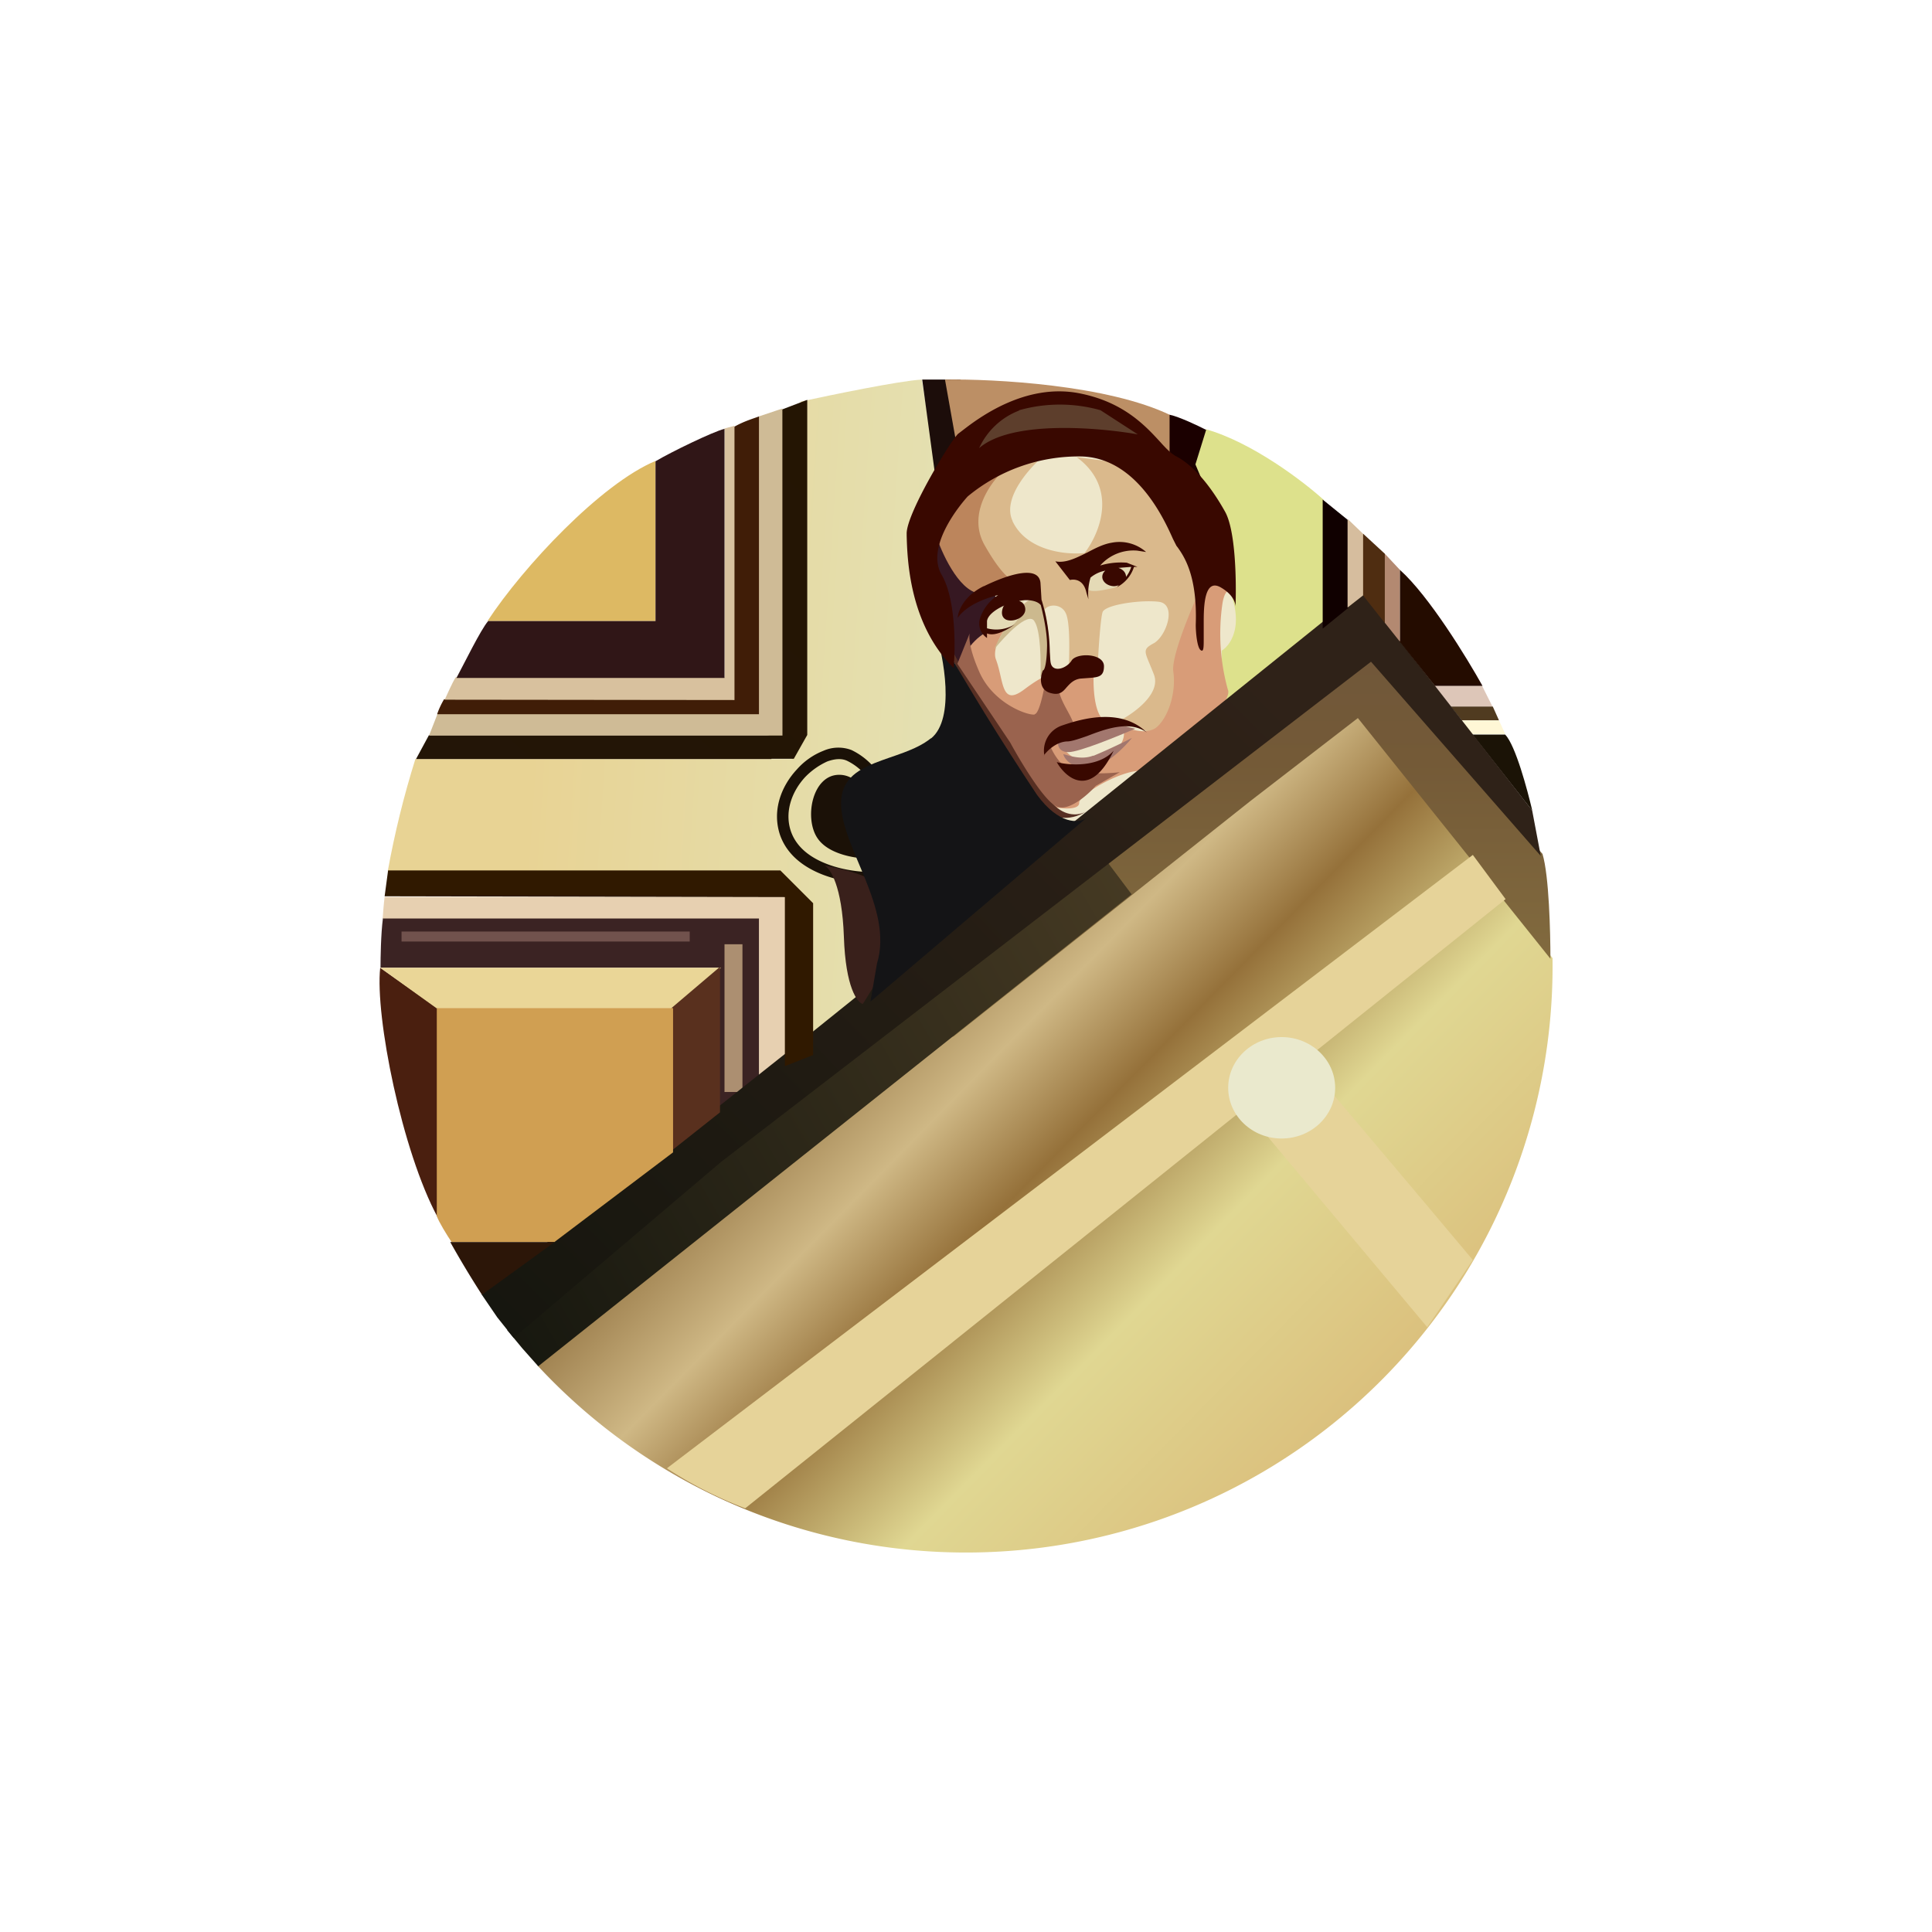 <svg xmlns="http://www.w3.org/2000/svg" width="24" height="24" fill="none" viewBox="0 0 24 24"><path fill="#DDC6B8" d="m18.021 8.777-.201-.257h.591l.129.257z"/><path fill="#503B20" d="M18.544 8.777h-.523l.137.172h.463z"/><path fill="#FFF7D6" d="m18.287 9.125-.128-.176h.462l.078.171h-.412z"/><path fill="#1B1306" d="m19.029 10.063-.738-.938h.407c.13.137.275.685.335.938z"/><path fill="#DDE18C" d="m14.721 5.979.258-.647c.578.163 1.22.655 1.465.878v1.573L15.214 9l-.488-3.017z"/><path fill="url(#PEOPLE__a)" d="M5.16 9.429q-.215.685-.343 1.393l4.359.115.771.146v1.989l1.042-.947-.125-1.702.887-1.011.116-.969-.377-1.26L11.657 6l-.206-1.285c-.287.017-1.127.192-1.508.274V8.49l-.107.939z"/><path fill="#EEE7CB" d="M12.129 8.525c-.343-.588-.25-2.015-.155-2.658.549-.514 1.487-.325 1.886-.167.309.249.994.875 1.316 1.436.321.557.133.866 0 .947v.707c-.515.515-1.59 1.552-1.8 1.543-.266-.017-.823-1.071-1.252-1.808z"/><path fill="#DAB98C" d="M12.579 6.472c-.138-.287.227-.686.428-.845-.253-.111-.887.24-1.007.755-.12.514.463.78.668.874.168.073.27.287.3.386-.034-.129.193-.172.266-.035.077.129.039.69.043.742 0 .038.24-.052.36-.103.009-.18.034-.566.06-.643.034-.09.463-.154.694-.128.232.025.103.42-.055.514-.163.086-.112.103 0 .394.085.236-.245.472-.42.566l.66.27.124-.699c.09-.368.279-1.118.283-1.165a6 6 0 0 0-.283-1.003A6 6 0 0 0 14 5.76l-.625-.081c.523.386.283.951.098 1.191-.257.026-.728-.038-.896-.398"/><path fill="#D89C78" d="M12.373 8.195c-.082-.21.266-.605.446-.78-.253.24-.472.372-.545.41l-.403.322.403.66.806 1.217c.107.022.326.043.326-.05 0-.12.608-.447.792-.39.18.05 1.145-.832 1.055-1.017a2.6 2.6 0 0 1-.069-1.058c.043-.304.193-.094.035-.244-.13-.13-.28.034-.343.128-.107.244-.33.78-.3.956.03.214-.035.506-.185.664-.12.129-.351.052-.454 0 .043.069.06.24-.184.394-.309.189-.643-.111-.54-.244.103-.128.827-.171.574-.184-.206-.017-.214-.472-.197-.699l-.553.116c-.013-.013-.09 0-.317.171-.287.215-.249-.111-.347-.372"/><path fill="#BC855C" d="M12.231 6.772c-.223-.395.09-.81.279-.965-.322.138-.969.528-1.011.965a.785.785 0 0 0 .428.771l.703-.326c-.043.018-.176-.051-.399-.445"/><path fill="url(#PEOPLE__b)" d="M12.004 19.286a7.284 7.284 0 0 0 7.282-7.384L16.91 8.82 6.677 16.963a7.25 7.25 0 0 0 5.327 2.323"/><path fill="#572F23" d="M11.94 8.177c-.249-.222-.116-.017-.184-.132q.495.96 1.071 1.872c.236.343.544.249.669.159-.06.043-.228.086-.39-.064-.202-.185-.857-1.56-1.166-1.835"/><path fill="url(#PEOPLE__c)" d="m11.841 12.879-.235-.484 5.391-4.23 2.164 2.442c.082.266.099.978.099 1.303L16.868 8.92l-1.332 1.028z"/><path fill="url(#PEOPLE__d)" d="m14.057 11.109-7.371 5.863-.198-.223-.188-.227 7.38-5.915z"/><path fill="#E6D399" d="M9.257 18.737a5 5 0 0 1-.973-.497l10.012-7.62.407.549z"/><path fill="#E6D399" d="m17.73 16.487-2.336-2.79c.206-.235.617-.707.643-.707.021 0 1.513 1.774 2.259 2.662z"/><path fill="#EAE9CD" d="M15.921 14.143c.367 0 .665-.282.665-.63s-.298-.63-.665-.63c-.366 0-.664.282-.664.63s.298.63.664.63"/><path fill="#361822" d="M12.206 7.372c-.258.021-.485-.45-.566-.686l-.064.917.415.78c-.107-.244.129-.454.262-.531l.03-.249c.085-.086.18-.257-.077-.231"/><path fill="#9A634E" d="M12.853 8.872c.064-.009.128-.352.15-.523.085-.017.231-.009.163.137-.086.18.295.549.124.561a.35.35 0 0 0-.261.176c.038.112.158.343.355.369s.433.013.527 0l-.3.171c-.094.107-.321.309-.471.261-.154-.047-.459-.557-.591-.8l-.656-.978.154-.381c-.013.042-.008.205.129.505.18.377.591.519.677.506z"/><path fill="#CCB98E" d="M12.849 7.715c-.078-.12-.365.184-.498.35.107-.273.463-.758.57-.625.107.129.116.677.133.935l-.128.03c.004-.18.004-.575-.078-.69"/><path fill="#A2776E" d="M13.273 9.343c-.133 0-.137-.103-.129-.154-.017.008-.004-.004.214-.073.566-.171.605-.086.746-.064-.201.085-.694.291-.831.291"/><path fill="#A2776E" d="M13.581 9.386c-.158.064-.334-.013-.372-.017.012.051.085.158.274.18.193.021.467-.244.578-.382a7 7 0 0 1-.48.223z"/><path fill="#390800" d="M12.973 9.382a.33.33 0 0 1 .218-.369c.27-.094.742-.218 1.055.086-.215-.154-.515-.043-.738.043-.098.034-.184.064-.24.068-.145 0-.257.116-.3.172zm.154.085c.159.043.523.065.707-.141-.287.6-.591.343-.707.141"/><path fill="url(#PEOPLE__e)" d="M9.583 9.429H5.168l.16-.296h4.186c.154 0 .159-.086.142-.128V5.109l.372-.142V9.13l-.167.296h-.278z"/><path fill="#CFBB96" d="M9.72 9.137H5.33l.107-.274h3.99v-3.69l.292-.098z"/><path fill="#401D07" d="M9.428 8.872H5.43a1 1 0 0 1 .086-.185H9.12V5.302c.12-.069.24-.103.308-.129z"/><path fill="#D8C19E" d="M5.661 8.413c-.043.069-.107.214-.137.279l3.6.004V5.289L9 5.323v3.09z"/><path fill="#DDB963" d="M8.143 5.726c-.677.283-1.642 1.311-2.087 1.989h2.087z"/><path fill="#301617" d="M6.064 7.715c-.09.102-.304.54-.394.707H9V5.327c-.142.035-.664.288-.857.403v1.985z"/><path fill="#E7D0B1" d="M9.754 11.143H4.778c-.012.086-.02.214-.025.274h4.675v2.105l.326-.125z"/><path fill="#3B2323" d="M4.757 11.405c-.026.2-.03.497-.03.617h4.2v1.825l.501-.347V11.41h-4.67z"/><path fill="#71524D" d="M4.988 11.572h3.58v.124h-3.58z"/><path fill="#AC8F71" d="M9 11.73h.223v1.835H9z"/><path fill="url(#PEOPLE__f)" d="M9.874 12.995 5.983 16.08l.193.283.205.257 2.576-2.186 8.074-6.214 2.109 2.413-.107-.566-2.126-2.725z"/><path fill="#301900" d="m4.821 10.813-.043.321 4.972.01v2.1l.351-.138V11.22l-.407-.407z"/><path fill="#4A1F0F" d="m5.438 12.527-.715-.505c-.065.604.27 2.28.715 3.102z"/><path fill="#EAD697" d="m5.426 12.527-.703-.505h4.234l-.609.505z"/><path fill="#59301E" d="M8.344 14.293V12.52l.6-.51v1.808z"/><path fill="#D09F52" d="M5.426 12.523v2.584c.021.065.128.24.184.322h1.277l1.474-1.114v-1.792z"/><path fill="#2C1608" d="M5.987 16.084a12 12 0 0 1-.394-.655H6.89z"/><path fill="#1C0D0A" d="M11.931 5.447v-.732h-.475l.171 1.264.3-.532z"/><path fill="#1B1107" d="M9.827 10.333c-.086-.244.009-.501.176-.681a.9.9 0 0 1 .274-.193q.148-.053.244-.009a.7.7 0 0 1 .377.472l.142-.035a.86.86 0 0 0-.463-.57.46.46 0 0 0-.347.009.86.86 0 0 0-.33.231c-.193.206-.317.515-.206.827.094.253.313.4.536.485.227.085.463.111.617.107v-.142c-.141 0-.36-.02-.566-.098-.205-.077-.381-.202-.454-.403m.973.33c-.017.009-.476-.004-.643-.248-.171-.245-.069-.793.27-.79.343 0 .57.58.373 1.038"/><path fill="#39201B" d="M10.483 11.636c-.022-.634-.172-.853-.24-.883 1.418.244.9 1.05.874 1.076l-.399.643c-.068-.018-.214-.202-.235-.836"/><path fill="#141416" d="M11.567 9.172c.3-.245.159-1.007.047-1.359q.597 1.054 1.269 2.062c.274.372.518.35.608.29l-2.678 2.277.081-.472c.21-.686-.446-1.44-.446-1.993 0-.557.738-.501 1.115-.805z"/><path fill="#BC8F65" d="M14.546 5.16c-.785-.381-2.199-.454-2.807-.445l.137.77c.12-.025.501-.085 1.088-.14.592-.056 1.299.398 1.582.63z"/><path fill="#1B0000" d="M14.529 5.966v-.814c.12.025.355.137.454.188l-.133.429.18.428z"/><path fill="#100000" d="M16.431 7.809V6.206l.317.257v1.089z"/><path fill="#D6BD9E" d="m16.74 6.446.197.189v.758l-.197.154z"/><path fill="#4F2D11" d="m16.933 6.63.27.249v.861l-.27-.343z"/><path fill="#B38971" d="M17.203 7.736v-.857l.188.201v.892z"/><path fill="#240C00" d="M17.391 7.98v-.9c.36.322.832 1.093 1.025 1.44h-.592l-.428-.54z"/><path fill="#E4DAB6" d="M13.474 7.243c.013-.056.073-.171.249-.201a1 1 0 0 1 .33 0c-.026.077-.112.24-.236.265l-.043.009c-.145.03-.3.06-.3-.073m-1.217.399c.09-.082.3-.24.399-.253.128-.013.064.45-.313.471a.17.17 0 0 1-.103-.043c-.03-.025 0-.128.017-.175"/><path fill="#390800" fill-rule="evenodd" d="M11.7 7.145c.171.295.171.89.146 1.152-.557-.548-.575-1.371-.583-1.645V6.63c-.005-.257.583-1.217.647-1.247l.056-.043c.184-.141.767-.587 1.444-.454.544.107.814.399.999.6.077.086.14.15.205.184.219.116.429.373.604.686.13.231.142.849.13 1.174-.005-.064-.048-.154-.18-.231-.202-.12-.215.214-.215.42v.214c0 .103 0 .167-.034.146-.048-.026-.065-.223-.065-.317.022-.609-.145-.849-.223-.96l-.017-.022-.043-.085c-.12-.27-.471-1.025-1.161-1.025a2.16 2.16 0 0 0-1.389.497c-.055.06-.54.613-.321.978m1.59.06-.18-.232c.129.026.261-.043.399-.111.098-.052.197-.103.3-.12a.5.5 0 0 1 .428.115l-.111-.017a.55.55 0 0 0-.459.185.9.9 0 0 1 .33-.035l.133.052h-.043a.43.43 0 0 1-.214.253l.026-.026a.2.2 0 0 1-.056.013c-.086 0-.15-.056-.15-.116q0-.045.038-.077a.4.4 0 0 0-.184.086.7.7 0 0 0-.026.27l-.025-.082c-.035-.167-.15-.171-.206-.158m.6-.15.163-.013a.4.4 0 0 1-.065.124c0-.051-.038-.094-.094-.111zm-1.671.227c-.25.124-.318.313-.322.394.116-.171.386-.257.502-.283a.54.54 0 0 0-.223.283.215.215 0 0 0 .085.249v-.056c.107.043.27-.056.343-.112a.44.44 0 0 1-.343.048v-.09c.009-.07.099-.142.215-.193l-.009.008c-.021.043-.043.129.03.167.099.043.279-.042.232-.167a.1.1 0 0 0-.07-.064.4.4 0 0 1 .13-.009c.08.009.12.035.14.06l.018.073c.034.146.06.3.06.429-.004.257-.038.313-.051.308-.035.078-.056.245.098.283.107.03.15-.017.197-.073.039-.042.082-.094.168-.107l.107-.008c.12-.009.188-.017.188-.146 0-.163-.343-.171-.403-.069-.064.099-.227.15-.257.035-.008-.03-.008-.077-.013-.142a2.3 2.3 0 0 0-.103-.651l-.012-.197c-.009-.236-.386-.125-.703.03z" clip-rule="evenodd"/><path fill="#5D3E2C" d="M12.66 5.1a.9.9 0 0 0-.497.467c.403-.351 1.483-.257 1.971-.171l-.463-.3a1.86 1.86 0 0 0-1.011 0z"/><defs><linearGradient id="PEOPLE__a" x1="6.292" x2="16.377" y1="13.719" y2="14.39" gradientUnits="userSpaceOnUse"><stop stop-color="#E8D394"/><stop offset=".52" stop-color="#E4E1B3"/><stop offset="1" stop-color="#E2D07A"/></linearGradient><linearGradient id="PEOPLE__b" x1="9.623" x2="16.656" y1="10.854" y2="17.771" gradientUnits="userSpaceOnUse"><stop stop-color="#B69961"/><stop offset=".17" stop-color="#90703F"/><stop offset=".36" stop-color="#CFB885"/><stop offset=".5" stop-color="#95713A"/><stop offset=".71" stop-color="#E0D792"/><stop offset="1" stop-color="#DBC07D"/></linearGradient><linearGradient id="PEOPLE__c" x1="12.001" x2="12.001" y1="4.714" y2="19.114" gradientUnits="userSpaceOnUse"><stop stop-color="#664F41"/><stop offset=".33" stop-color="#745A37"/><stop offset=".74" stop-color="#948149"/></linearGradient><linearGradient id="PEOPLE__d" x1="6.067" x2="18.117" y1="18.314" y2="11.369" gradientUnits="userSpaceOnUse"><stop stop-color="#12140D"/><stop offset=".83" stop-color="#4A3D25"/><stop offset="1" stop-color="#846E40"/></linearGradient><linearGradient id="PEOPLE__e" x1="10.176" x2="20.552" y1="19.902" y2="8.188" gradientUnits="userSpaceOnUse"><stop stop-color="#23150A"/><stop offset="1" stop-color="#241500"/></linearGradient><linearGradient id="PEOPLE__f" x1="12.02" x2="1.837" y1="4.714" y2="14.853" gradientUnits="userSpaceOnUse"><stop stop-color="#2F2218"/><stop offset="1" stop-color="#12140D"/></linearGradient></defs></svg>